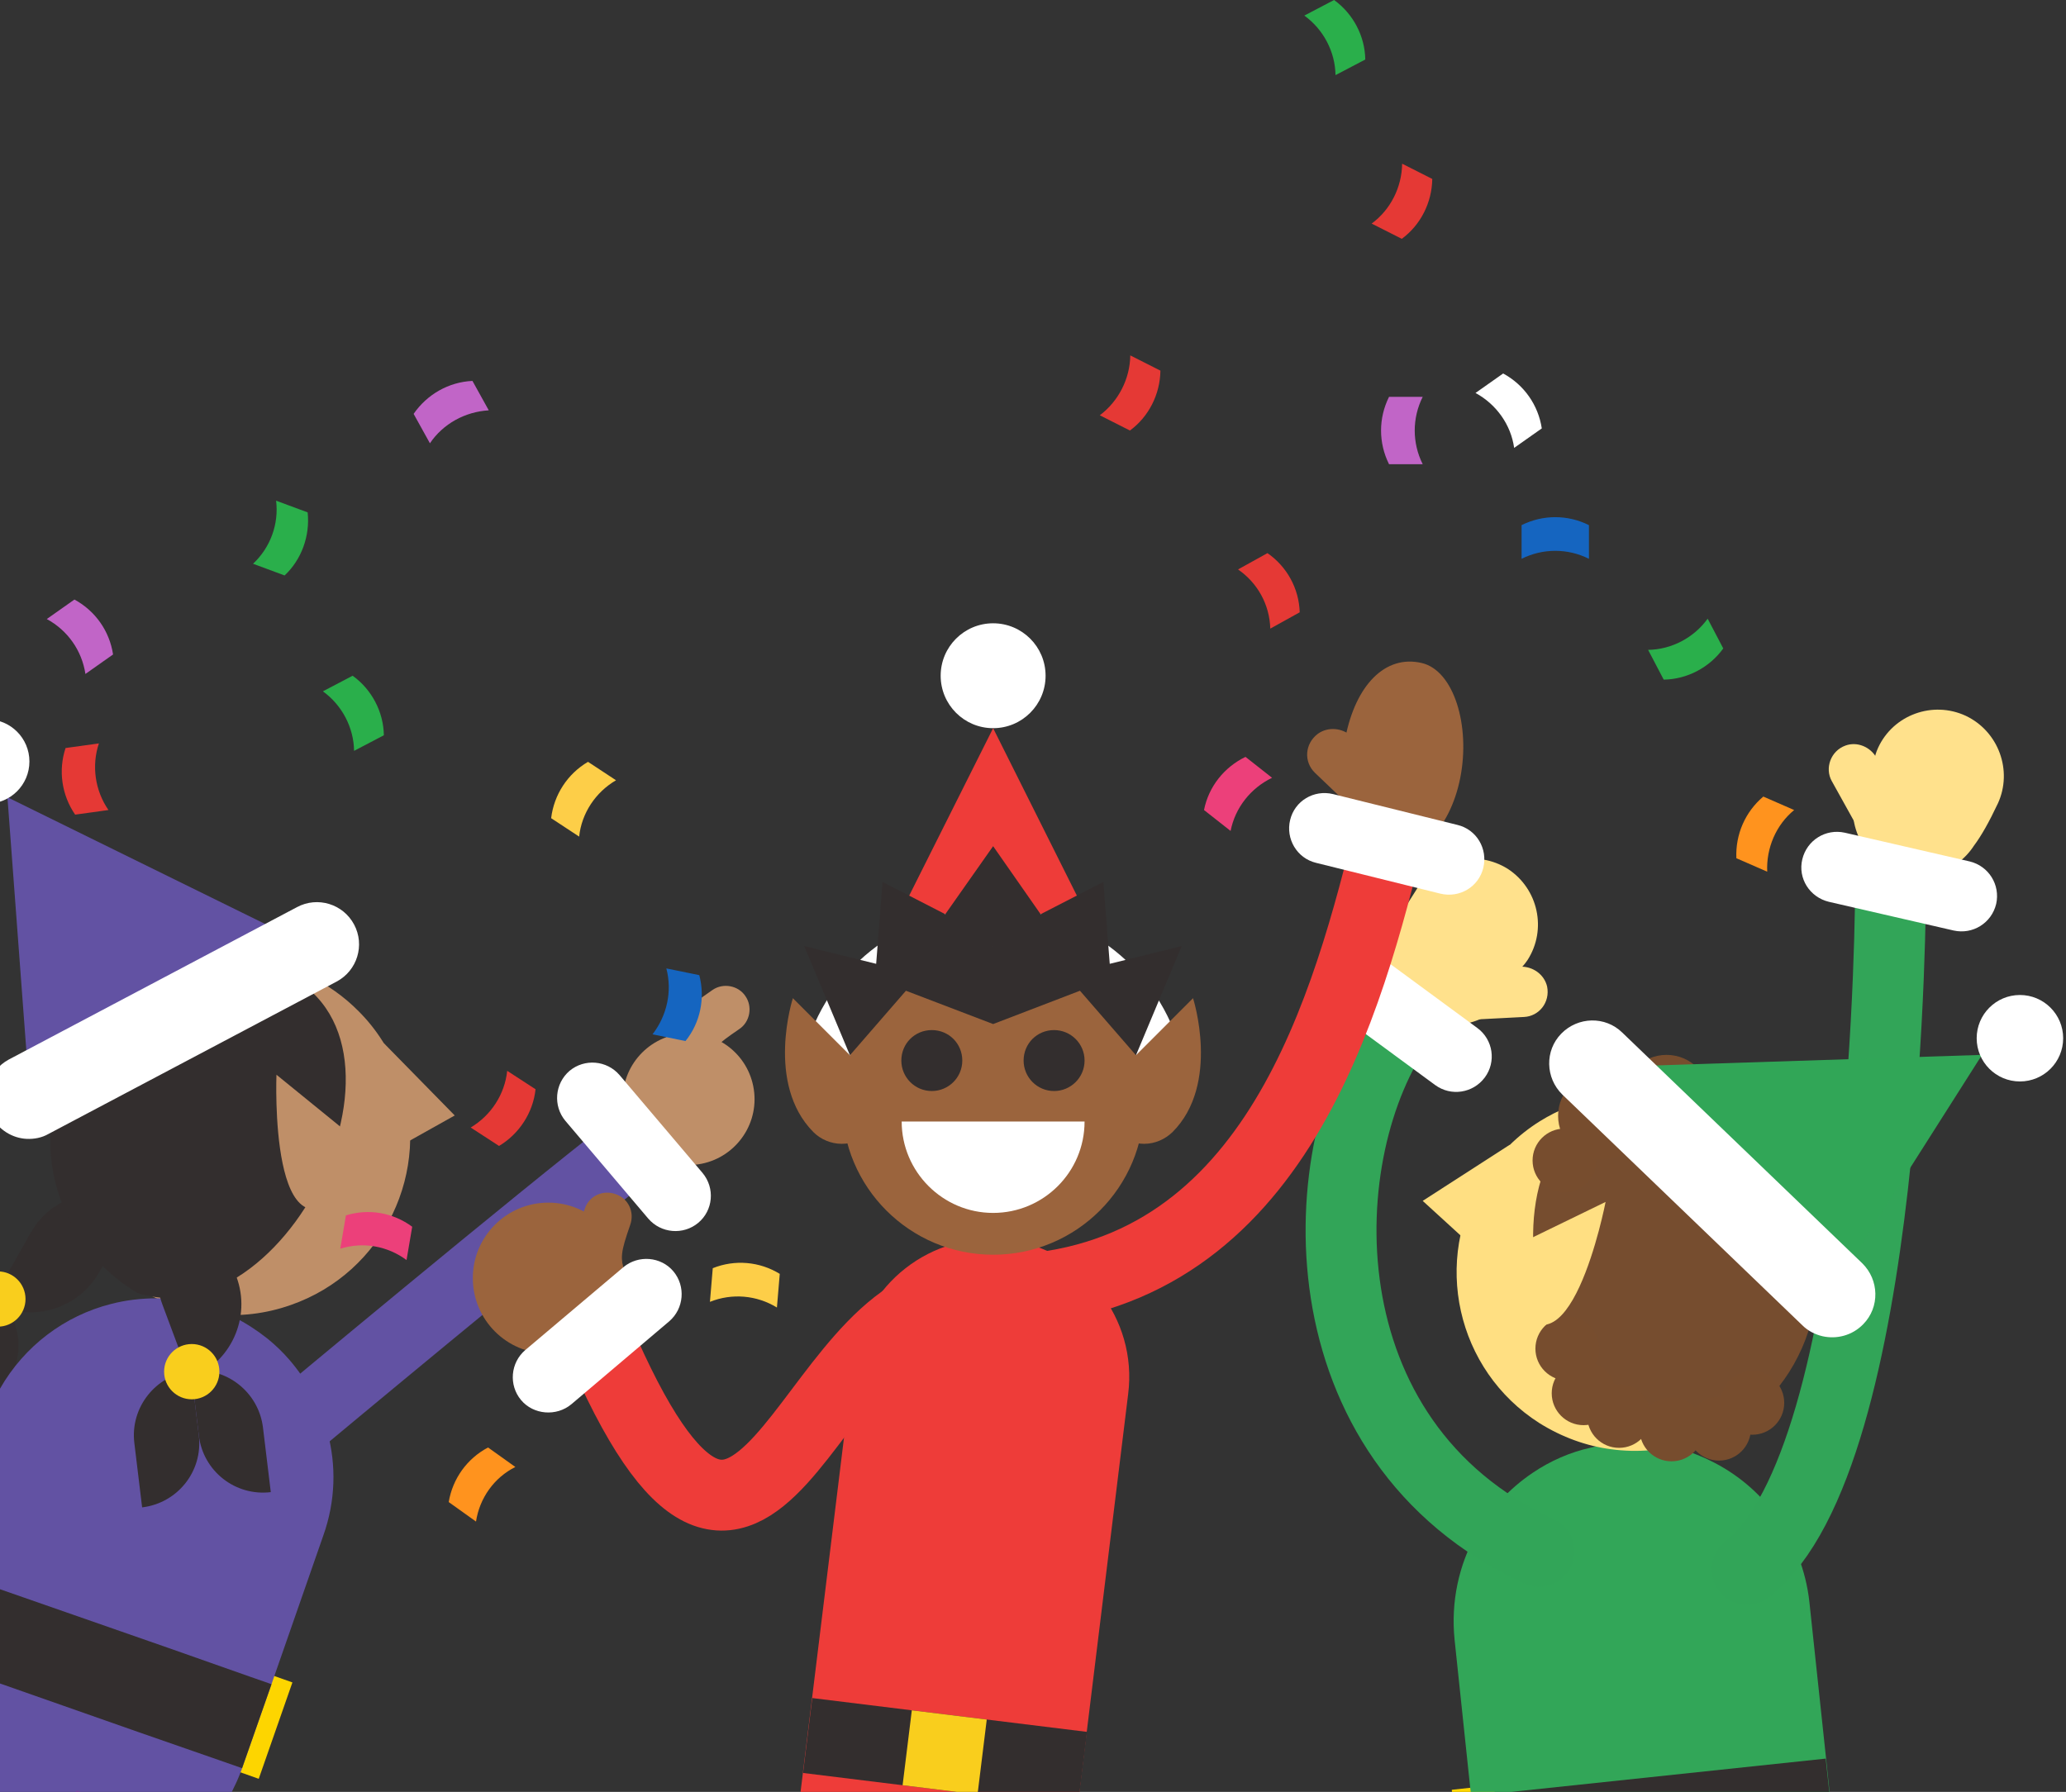 <svg id="Layer_1" xmlns="http://www.w3.org/2000/svg" xmlns:xlink="http://www.w3.org/1999/xlink" viewBox="0 0 582.9 505.7"><rect x="0" y="0" width="582.9" height="505.7" fill="#333333" stroke="none"/><style>.st1{fill:#ffe18c}.st2{fill:#fdd500}.st4{fill:#332e2e}.st5{fill:none;stroke:#32a558;stroke-width:20;stroke-linecap:round;stroke-miterlimit:10}.st6{fill:#fff}.st7{fill:#ffdf82}.st9{fill:#774d2e}.st12{fill:#f9ce1d}.st13{fill:#bf8f68}.st14{fill:#6252a3}.st16{fill:#ec407a}.st17{fill:#e53935}.st18{fill:#1565c0}.st19{fill:#c165c7}.st20{fill:#ff931e}.st21{fill:#2aaf4b}.st22{fill:#fdce48}.st23{fill:none;stroke:#ee3c39;stroke-width:20;stroke-linecap:round;stroke-miterlimit:10}.st24{fill:#9b643d}.st25{fill:#ee3c39}</style><defs><path id="SVGID_1_" d="M0 0h582.9v505.7H0z"/></defs><clipPath id="SVGID_2_"><use xlink:href="#SVGID_1_" overflow="visible"/></clipPath><g clip-path="url(#SVGID_2_)"><path class="st1" d="M520.7 210.4c3.3-1.2 7 .4 8.7 3.4l2.7 4.8c-.1.1.6 2.2.6 2.2l-3.8 18s-3.6-3.1-4.6-4.9l-7.5-13.5c-2-3.6-.3-8.5 3.9-10z"/><path class="st1" d="M554.6 202c-9.3-4.3-20.4-.3-24.7 9-.6 1.3-1 2.6-1.1 3.8-1.8 1.6-3.3 3.6-4.3 5.9-4.3 9.3-.3 20.4 9 24.7 8.5 4 18.4 1 23.4-6.7 2.1-2.8 4.3-6.7 6.8-12 4.2-9.2.2-20.3-9.1-24.7zM436.5 278.4c-.8-3.4-4-5.7-7.6-5.6l-5.5.3c-.1.2-2.2.6-2.2.6L408 286.5s4.6 1.4 6.6 1.3l15.4-.8c4.2-.2 7.4-4.1 6.5-8.6z"/><path class="st1" d="M425.4 245.2c8.6 5.6 11.1 17.1 5.6 25.7-.8 1.2-1.7 2.2-2.6 3-.5 2.4-1.3 4.6-2.7 6.8-5.6 8.6-17.1 11.1-25.7 5.6-7.9-5.1-10.7-15.1-6.8-23.4 1.2-3.3 3.4-7.2 6.6-12.1 5.5-8.6 17-11 25.6-5.6z"/><path class="st2" d="M424.5 532.4l-11.9 1.3-3-28.6 11.9-1.3 3 28.6z"/><path d="M513 548.6h-90.5c-2.3-4.8-3.9-10-4.7-15.5-.1-.4-.1-.8-.1-1.2l-2.6-25-.3-2.4-4.4-41.7c-1.1-10.8 1.2-21.1 6.1-29.9 3.9-6.9 9.3-12.8 16-17.3 4.9-3.3 10.5-5.8 16.5-7.1.4-.1.9-.2 1.3-.3 1.6-.3 3.2-.6 4.8-.8 5.6-.6 11.1-.2 16.3.9 3.8.8 7.4 2.1 10.9 3.8 7.5 3.6 14 9 18.8 15.7 5 6.9 8.4 15.2 9.4 24.3l4.7 44.1 2.6 25c1.1 9.9-.7 19.3-4.8 27.4z" fill="#32a658"/><path class="st4" d="M517.8 521.4L417.7 532l-2.7-25.1 100.1-10.6 2.7 25.1z"/><path class="st5" d="M395.3 288.3c-25.9 36.1-28.6 118.4 38.9 149.5M533.4 250.2s0 161.3-40.5 192.7"/><path class="st6" d="M416.8 290.1l-29.1-21.4c-4.5-3.3-10.7-2.3-14 2.1-3.3 4.5-2.3 10.7 2.1 14l29.1 21.4c4.5 3.3 10.7 2.3 14-2.1 3.3-4.4 2.4-10.7-2.1-14zM555.7 243.1l-35.2-8.1c-5.4-1.2-10.7 2.1-12 7.5s2.1 10.7 7.5 12l35.2 8.1c5.4 1.2 10.7-2.1 12-7.5 1.2-5.4-2.1-10.7-7.5-12z"/><path class="st7" d="M448.9 353.7l15.3-14.5-38.3-16.1-24.5 15.8 41.7 38.1 5.8-23.3"/><path class="st7" d="M434.3 401.6c6.4 4 13.3 6.5 20.3 7.4 14.7 2 29.8-2.7 40.9-12.9 3.1-2.9 5.9-6.2 8.3-10 4-6.4 6.5-13.3 7.4-20.3 2.5-18.8-5.8-38.3-22.9-49.2-6.4-4-13.3-6.5-20.3-7.4-11.6-1.6-23.5 1-33.5 7.2-6.1 3.8-11.6 9.1-15.7 15.6-14.9 23.6-7.9 54.7 15.5 69.6z"/><path d="M466.5 310c7.9.7 15.7 3.1 22.8 7.7 23.5 14.9 30.4 46 15.5 69.5-6.6 10.4-16.4 17.5-27.3 21-46.9 3.2-67-99.5-11-98.2z" fill="#764d2f"/><circle class="st9" cx="446.8" cy="393.2" r="9"/><circle class="st9" cx="442.2" cy="380.6" r="9"/><circle class="st9" cx="456.8" cy="399.6" r="9"/><circle class="st9" cx="485" cy="403.2" r="9"/><circle class="st9" cx="471.6" cy="403.4" r="9"/><circle class="st9" cx="494.4" cy="395.9" r="9"/><path class="st7" d="M427.5 351.6l25.5-12.4s-10.6 54.9-27.1 26.6l1.6-14.2z"/><circle class="st9" cx="451.9" cy="314.9" r="12.3"/><circle class="st9" cx="470.2" cy="310" r="12.3"/><circle class="st9" cx="485.4" cy="320.4" r="12.3"/><circle class="st9" cx="441.4" cy="327.5" r="9"/><path fill="#31a657" d="M517.2 363.8l42-66.1-108.2 3.5z"/><path class="st6" d="M514.2 377.1c4 .9 8.4-.2 11.5-3.4 4.7-4.8 4.5-12.5-.3-17.2l-67.7-65.1c-4.8-4.7-12.5-4.5-17.2.3-4.7 4.8-4.5 12.5.3 17.2l67.7 65.1c1.6 1.6 3.6 2.6 5.7 3.1z"/><circle class="st6" cx="569.9" cy="293" r="12.2"/><path d="M178.9 323.7c-26.9 20.8-96.4 78.8-96.4 78.8" fill="none" stroke="#6252a3" stroke-width="20" stroke-linecap="round" stroke-miterlimit="10"/><path class="st4" d="M-38.9 380.7l12.5-13.4c6.9-7.4 18.4-7.8 25.8-.9l-12.5 13.4c-6.9 7.4-18.5 7.8-25.8.9z"/><path class="st4" d="M-12.2 405.6L.3 392.2c6.9-7.4 6.5-18.9-.9-25.8l-12.5 13.4c-6.9 7.4-6.5 18.9.9 25.8z"/><path class="st4" d="M38.9 339.5L28 359c-6 10.7-19.6 14.5-30.4 8.5l11-19.5c6-10.7 19.6-14.5 30.3-8.5z"/><circle class="st12" cx="-.6" cy="366.6" r="7.8"/><path class="st13" d="M78.7 318.4l29.6-24 20 20.4L79 342.4l-.3-24"/><path class="st13" d="M82 368.3c-7.1 2.5-14.4 3.3-21.4 2.6-14.8-1.4-28.4-9.4-36.8-21.9-2.4-3.5-4.3-7.4-5.8-11.6-2.5-7.1-3.3-14.4-2.6-21.4 1.8-18.9 14.4-36 33.5-42.7 7.1-2.5 14.4-3.3 21.4-2.6 11.7 1.1 22.7 6.4 30.9 14.7 5.1 5.1 9.2 11.5 11.7 18.8 9.2 26.3-4.7 55-30.9 64.1z"/><path class="st4" d="M71.8 272c-7.8-1.2-16-.5-23.9 2.2-26.2 9.2-40.1 37.9-30.9 64.1 4.1 11.6 12 20.8 21.8 26.6 44.8 14.1 87.8-81.3 33-92.9z"/><path class="st13" d="M100 321.2l-22-17.9s-2.2 55.9 20.4 32.1l1.6-14.2z"/><path class="st2" d="M71.2 470.8l11.3 4L73 502l-11.3-4 9.5-27.2z"/><path class="st14" d="M91.2 433.4L77.4 473l-.8 2.3-8.3 23.7c-.1.4-.3.8-.4 1.1-.7 1.9-1.6 3.8-2.5 5.6H0V391.9c6.9-12.1 18.3-20.6 31.3-23.9 4.2-1.1 8.6-1.6 13-1.6h.5c5.2.1 10.4 1 15.5 2.8 1.6.6 3.1 1.2 4.5 1.9l1.2.6c3.4 1.7 6.6 3.8 9.5 6.1 2.2 1.8 4.2 3.7 6.1 5.9 5.1 5.9 8.9 12.9 10.8 20.5 2.5 9.3 2.3 19.4-1.2 29.2z"/><path class="st13" d="M212.8 308.4c1 10.2-6.5 19.3-16.7 20.3s-19.3-6.5-20.3-16.7 6.5-19.3 16.7-20.3c10.3-1 19.3 6.5 20.3 16.7z"/><path class="st13" d="M194.4 304.6c-1.2.2-2.5.2-3.7-.3-3.4-1.4-5.2-5.2-3.9-8.7 3.1-8.1 6.4-10.8 14.2-16.2 3-2.1 7.3-1.3 9.3 1.7 2.1 3 1.3 7.3-1.7 9.3-6.7 4.6-7.5 5.4-9.2 10-.9 2.3-2.9 3.8-5 4.2z"/><path d="M22.9 505.7h-1.6l.4-.4c.4.2.8.3 1.2.4z" fill="#764299"/><path class="st4" d="M76.6 475.3L68.3 499l-6.3-2.2-22.7-7.9L0 475.1v-26.6l47.6 16.6 22.7 8 6.3 2.2z"/><path class="st16" d="M347.2 234.5l-7.5-5.9c1.3-6.6 5.7-12.1 11.7-15l7.5 5.9c-6 2.9-10.4 8.4-11.7 15z"/><path class="st17" d="M349.3 160.7l8.3-4.6c5.5 3.8 8.9 10 9.1 16.7l-8.3 4.6c-.2-6.8-3.6-12.9-9.1-16.7z"/><path class="st18" d="M429.3 157.7v-9.5c6-3 13-3 19 0v9.5c-6-3-13-3-19 0z"/><path class="st19" d="M401.4 131h-9.5c-3-6-3-13 0-19h9.5c-3 6-3 13 0 19z"/><path class="st6" d="M416.3 110.9l7.8-5.5c5.9 3.2 9.9 8.9 10.9 15.5l-7.8 5.5c-.9-6.5-5-12.3-10.9-15.5z"/><path class="st20" d="M498.6 246l-8.7-3.8c-.3-6.7 2.5-13.1 7.6-17.4l8.7 3.8c-5.1 4.2-7.9 10.7-7.6 17.4z"/><path class="st17" d="M395.6 46.2l8.5 4.3c-.1 6.7-3.3 13-8.6 16.9l-8.5-4.3c5.3-3.9 8.5-10.2 8.6-16.9z"/><path class="st21" d="M368 4.4l8.4-4.4c5.4 3.9 8.7 10.2 8.8 16.8l-8.4 4.4c-.1-6.6-3.4-12.9-8.8-16.8z"/><path class="st19" d="M13.2 174.7l7.8-5.5c5.9 3.2 9.9 8.9 10.9 15.5l-7.8 5.5c-1-6.6-5-12.3-10.9-15.5z"/><path class="st17" d="M30.6 228.6l-9.4 1.3c-3.8-5.5-4.8-12.5-2.7-18.8l9.4-1.3c-2.1 6.3-1.1 13.3 2.7 18.8z"/><path class="st21" d="M77.9 141.3l8.9 3.3c.7 6.6-1.7 13.3-6.5 17.8l-8.9-3.3c4.9-4.6 7.3-11.2 6.5-17.8z"/><path class="st16" d="M96 352.4l1.6-9.4c6.4-2 13.3-.8 18.7 3.2l-1.6 9.4c-5.4-4-12.3-5.2-18.7-3.2z"/><path class="st17" d="M143.1 302.2l8 5.2c-.7 6.6-4.6 12.6-10.3 16l-8-5.2c5.7-3.4 9.6-9.3 10.3-16z"/><path class="st18" d="M188 273.3l9.3 1.9c1.7 6.5.3 13.4-3.9 18.6l-9.3-1.9c4.1-5.3 5.6-12.2 3.9-18.6z"/><path class="st19" d="M121.3 125.1l-4.6-8.3c3.8-5.5 9.9-9 16.6-9.3l4.6 8.3c-6.7.4-12.9 3.8-16.6 9.3z"/><path class="st20" d="M134.3 429.4l-7.7-5.5c1.1-6.6 5.2-12.3 11.1-15.4l7.7 5.5c-6 3-10.1 8.8-11.1 15.4z"/><path class="st22" d="M163.4 236.1l-7.9-5.2c.8-6.6 4.6-12.5 10.4-15.9l7.9 5.2c-5.8 3.4-9.7 9.3-10.4 15.9z"/><path class="st17" d="M318.9 100.3l8.5 4.3c-.1 6.7-3.3 13-8.6 16.9l-8.5-4.3c5.3-4 8.5-10.3 8.6-16.9z"/><path class="st21" d="M91.1 195.1l8.4-4.4c5.4 3.9 8.7 10.2 8.8 16.8l-8.4 4.4c-.1-6.6-3.4-12.9-8.8-16.8zM481.8 174.6l4.4 8.4c-3.9 5.4-10.2 8.7-16.8 8.8l-4.4-8.4c6.6-.1 12.9-3.4 16.8-8.8z"/><g><path class="st23" d="M280.2 364.2c76.2 0 98.3-74.4 111.1-126"/><path class="st24" d="M412 219.5c-2.9 14.7-12.5 24.1-21.5 21-9-3.2-13.8-17.7-10.9-32.4 2.9-14.7 11.2-23.4 21.5-21 9.1 2.1 13.8 17.7 10.9 32.4z"/><path class="st24" d="M371.8 207.1c-3.7 2.8-4 7.9-.8 11l11.3 10.8c1.4 1.4 5.9 3.4 5.9 3.4l-1.6-18.6s-1.3-1.8-1.2-2l-4-3.9c-2.7-2.4-6.7-2.8-9.6-.7z"/><path class="st6" d="M371.3 243.5l35.1 8.7c5.4 1.3 10.8-1.9 12.1-7.3 1.3-5.4-1.9-10.8-7.3-12.1l-35.1-8.7c-5.4-1.3-10.8 1.9-12.1 7.3-1.3 5.3 1.9 10.8 7.3 12.1z"/><g><path class="st24" d="M172 367.6l-.5.2c-3.7 1-7.4-1.2-8.4-4.8-2.3-8.5-1.3-12.8 1.9-21.9 1.2-3.6 5.1-5.4 8.7-4.1 3.6 1.2 5.4 5.1 4.1 8.7-2.7 7.8-2.8 9-1.6 13.8 1.2 3.4-.8 7-4.2 8.1z"/><path class="st23" d="M272.2 366.2c-45.7 1.1-58.2 117.4-103.7 10.8"/><circle class="st24" cx="154.7" cy="360.7" r="21.3"/><path class="st6" d="M161.2 396.3l27.6-23.4c4.2-3.6 4.7-9.9 1.2-14.1s-9.9-4.7-14.1-1.2L148.2 381c-4.2 3.6-4.7 9.9-1.2 14.1s10 4.7 14.2 1.2z"/></g><g><path class="st25" d="M284.3 349.9c-21.4-2.6-40.9 12.6-43.5 34L225.1 512c-2.6 21.4 12.6 40.9 34 43.5 21.4 2.6 40.9-12.6 43.5-34l15.7-128.1c2.7-21.3-12.6-40.8-34-43.5z"/><path transform="rotate(7.022 266.595 494.376)" class="st4" d="M227.6 483.9h78.1v21.3h-78.1z"/><path transform="rotate(7.022 266.595 494.376)" class="st12" d="M255.9 483.9h21.3v21.3h-21.3z"/></g><g><circle class="st6" cx="280.2" cy="190.7" r="14.8"/><path class="st25" d="M322.8 290.7l-42.6-85.2-42.7 85.2z"/><path class="st6" d="M320.9 311.3c-5.3 0-10.3-3.4-11.9-8.8-4-12.6-15.5-21.1-28.8-21.1s-24.8 8.5-28.8 21.1c-2.1 6.6-9.1 10.3-15.7 8.2-6.6-2.1-10.3-9.1-8.2-15.7 7.2-23.1 28.4-38.7 52.6-38.7s45.4 15.5 52.6 38.7c2.1 6.6-1.6 13.6-8.2 15.7-1.1.4-2.4.6-3.6.6z"/><path class="st24" d="M336.6 281.7l-21.8 21.8c-2 2-3.3 4.9-3.3 8 0 6.2 5.1 11.3 11.3 11.3 3.1 0 5.9-1.3 8-3.3 13.6-13.6 5.8-37.8 5.8-37.8zM245.5 303.5l-21.8-21.8s-7.8 24.1 5.8 37.8c2 2 4.9 3.3 8 3.3 6.2 0 11.3-5.1 11.3-11.3 0-3.1-1.3-5.9-3.3-8z"/><circle class="st24" cx="280.2" cy="311.5" r="42.6"/><path class="st6" d="M306 316.5c0 14.3-11.6 25.8-25.8 25.8s-25.8-11.6-25.8-25.8H306z"/><g><path class="st4" d="M271.5 299.3c0 4.8-3.9 8.6-8.6 8.6-4.8 0-8.6-3.9-8.6-8.6 0-4.8 3.8-8.6 8.6-8.6s8.6 3.8 8.6 8.6zM306 299.3c0 4.8-3.9 8.6-8.6 8.6-4.8 0-8.6-3.9-8.6-8.6 0-4.8 3.8-8.6 8.6-8.6 4.7 0 8.6 3.8 8.6 8.6z"/></g><g><path class="st4" d="M280.2 238.8L266.7 258l-17.7-9.1-1.8 23.1-20.3-5 12.9 30.8 15.8-18.2 24.6 9.4zM280.2 238.8l13.4 19.2 17.7-9.1 1.8 23.1 20.3-5-12.9 30.8-15.8-18.2-24.5 9.4z"/></g></g></g><g><path class="st4" d="M40.1 425.4l-2.2-18.2c-1.2-10 6-19.1 16-20.3l2.2 18.2c1.2 10.1-6 19.1-16 20.3z"/><path class="st4" d="M76.4 421.1l-2.2-18.2c-1.2-10-10.3-17.2-20.3-16l2.2 18.2c1.2 10.1 10.3 17.2 20.3 16z"/><path class="st4" d="M58.9 339.4l7.8 20.9c4.3 11.5-1.6 24.4-13.1 28.7l-7.8-20.9c-4.3-11.6 1.5-24.4 13.1-28.7z"/><circle class="st12" cx="54.1" cy="387.1" r="7.8"/></g><path class="st22" d="M200.3 367.4l.8-9.5c6.2-2.5 13.2-1.9 18.9 1.6l-.8 9.5c-5.7-3.5-12.7-4.1-18.9-1.6z"/><g><path class="st6" d="M198.2 331l-23.4-27.6c-3.6-4.2-9.9-4.7-14.1-1.2-4.2 3.6-4.7 9.9-1.2 14.1l23.4 27.6c3.6 4.2 9.9 4.7 14.1 1.2s4.8-9.8 1.2-14.1z"/></g><g><path class="st14" d="M8.3 308.1L2.1 225l85.4 42z"/><path class="st6" d="M7.5 321.4c-4-.2-7.8-2.5-9.9-6.3-3.1-5.8-.9-13 4.9-16.1l81.3-43c5.8-3.1 13-.9 16.1 4.9 3.1 5.8.9 13-4.9 16.1l-81.3 43c-1.9 1.1-4.1 1.5-6.2 1.4z"/><circle class="st6" cx="-3.6" cy="214.9" r="11.9"/></g></g></svg>